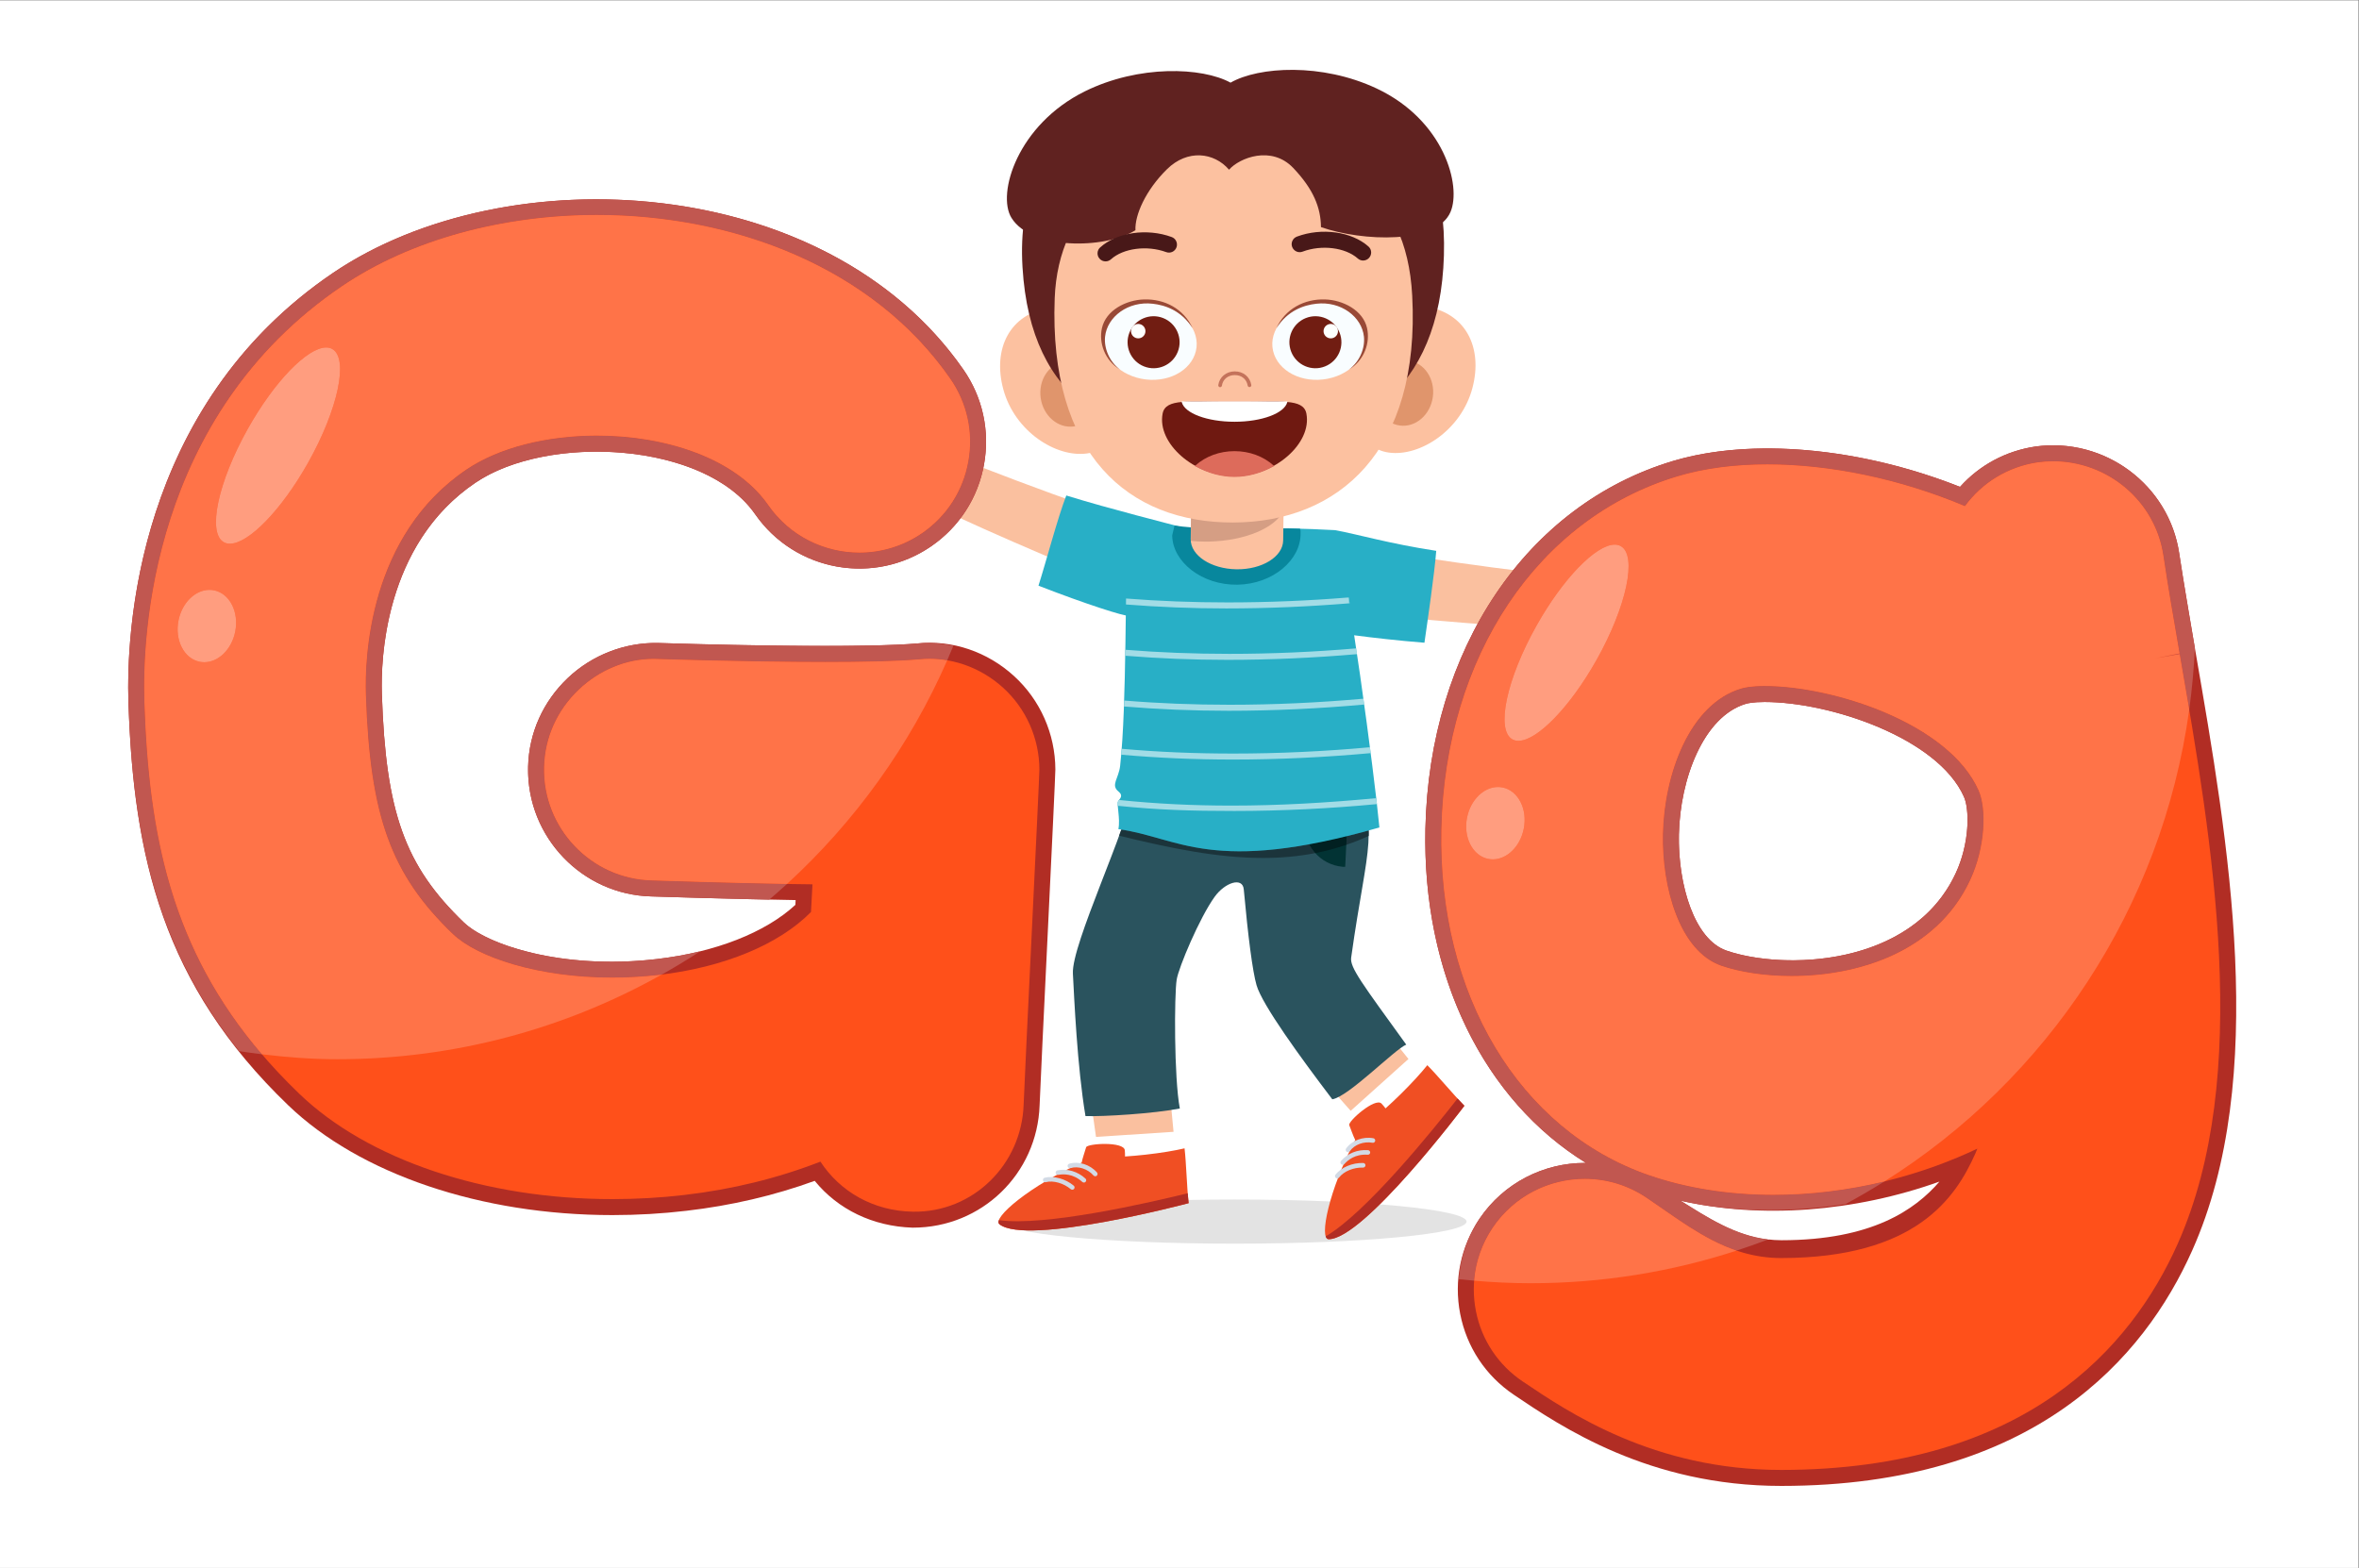<?xml version="1.0" encoding="UTF-8" standalone="no"?>
<!-- Created with Inkscape (http://www.inkscape.org/) -->

<svg
   version="1.1"
   id="svg5536"
   width="3270.667"
   height="2174.253"
   viewBox="0 0 3270.667 2174.253"
   xmlns="http://www.w3.org/2000/svg"
   xmlns:svg="http://www.w3.org/2000/svg">
  <rect x="0" y="0" width="3270.667" height="2174.253" fill="#808080" stroke="none"/>
  <defs
     id="defs5540" />
  <g
     id="g5544"
     transform="matrix(1.333,0,0,-1.333,0,2174.253)">
    <g
       id="g5546"
       transform="scale(0.1)">
      <path
         d="M 0,0 H 24530 V 16306.9 H 0 Z"
         style="fill:#ffffff;fill-opacity:1;fill-rule:nonzero;stroke:none"
         id="path5548" />
      <path
         d="m 12842.7,3373.4 c -1331.6,0 -2411.1,102.8 -2411.1,229.6 0,126.8 1079.5,229.6 2411.1,229.6 1331.6,0 2411.1,-102.8 2411.1,-229.6 0,-126.8 -1079.5,-229.6 -2411.1,-229.6"
         style="fill:#e3e3e3;fill-opacity:1;fill-rule:nonzero;stroke:none"
         id="path5550" />
      <path
         d="m 12241.8,4171.6 c 1.5,-20.8 -772.3,-112.9 -777.3,-88.1 -44.5,215.2 -97.1,654.8 -120.6,780 l 826.5,99 c 10.1,-218.6 60.4,-640.7 71.4,-790.9"
         style="fill:#fac09f;fill-opacity:1;fill-rule:nonzero;stroke:none"
         id="path5552" />
      <path
         d="m 12284.6,4055.6 c -0.5,-12.8 -897.8,-71.3 -901,-56.1 -27.4,132.4 -39.7,402.9 -52.8,479.9 l 958.4,62.9 c -5.7,-145.8 -0.8,-394.2 -4.6,-486.7"
         style="fill:#ffffff;fill-opacity:1;fill-rule:nonzero;stroke:none"
         id="path5554" />
      <path
         d="m 11250.4,4216.2 c 9,46.4 30.4,105.8 46.4,159.9 11.9,40.2 394.4,62.5 402.4,-31.3 2.1,-24 2.7,-45.3 2.2,-64.6 65.4,4.2 136.2,10.3 210.9,18.6 162.3,18.1 307.2,42.3 408.3,66.2 17.7,-147.9 24,-405.8 42.3,-570.4 0,0 -1680.4,-446.5 -1967.4,-219.4 -80.9,64 323.8,405.5 854.9,641"
         style="fill:#f04f23;fill-opacity:1;fill-rule:nonzero;stroke:none"
         id="path5556" />
      <path
         d="m 12353.7,3898 c 2.8,-36.7 5.7,-72.1 9.2,-103.4 0,0 -1680.4,-446.5 -1967.4,-219.4 -11.4,9.1 -13,23.7 -6.1,42.7 477.9,-66.9 1545.9,177.1 1964.3,280.1"
         style="fill:#b12d24;fill-opacity:1;fill-rule:nonzero;stroke:none"
         id="path5558" />
      <path
         d="m 10848.3,4030.4 c 3.1,-12.8 15.8,-20.9 29,-17.4 78.2,20.7 185.6,-10.4 260,-72.9 5.3,-4.4 11.8,-6.2 18.1,-5.5 5.9,0.6 11.5,3.5 15.6,8.4 8.6,10.1 7.3,25.2 -2.9,33.7 -85.5,71.8 -209.6,106 -302.4,82.7 -12.8,-3.2 -20.6,-16.2 -17.4,-29 z m 409.4,-15.2 c 5.3,-4.8 12.2,-6.8 18.8,-6 5.6,0.6 11,3.1 15,7.6 8.9,9.8 8.2,24.9 -1.6,33.8 -81.4,74.2 -187.3,105.6 -290.8,85.5 -12.9,-2.5 -21.4,-15 -19,-28 2.5,-12.9 15.3,-22.3 28,-18.9 52.1,10 153.6,13.5 249.6,-74 z m 116.2,67.3 c 5.3,-6.1 13.1,-8.8 20.6,-8 4.7,0.5 9.3,2.4 13.1,5.8 9.9,8.7 10.9,23.8 2.2,33.7 -72.7,82.8 -191.5,120 -288.9,91.1 -12.6,-3.8 -19.8,-17.1 -16,-29.8 3.8,-12.6 17,-19.6 29.8,-16 80,24.4 178.3,-7.6 239.2,-76.8"
         style="fill:#d2dae5;fill-opacity:1;fill-rule:nonzero;stroke:none"
         id="path5560" />
      <path
         d="m 14900.8,4982.9 c 12.6,-16.6 -583.3,-518.5 -601.2,-500.6 -155.4,155.4 -440.8,493.8 -529.2,585.6 l 636.2,536.7 c 128.6,-177.2 402.5,-502.3 494.2,-621.7"
         style="fill:#fac09f;fill-opacity:1;fill-rule:nonzero;stroke:none"
         id="path5562" />
      <path
         d="m 15008.3,4964.5 c 7.5,-10.4 -662,-610.7 -673.9,-600.7 -103.3,87.2 -280,292.3 -337.9,344.7 l 714.8,641.6 c 85.6,-118.2 242.9,-310.5 297,-385.6"
         style="fill:#ffffff;fill-opacity:1;fill-rule:nonzero;stroke:none"
         id="path5564" />
      <path
         d="m 14095.9,4451.9 c -21.6,42.1 -41.5,102 -62.3,154.5 -15.5,38.9 271.5,292.7 335.8,223.9 16.4,-17.5 30.1,-33.9 41.6,-49.5 48.8,43.8 100.7,92.3 154.3,145 116.4,114.4 215.5,223 280.2,304.3 105.3,-105.4 269.6,-304.4 385.7,-422.4 0,0 -1045.6,-1389.2 -1411.7,-1387.9 -103.1,0.3 4.2,518.9 276.4,1032.1"
         style="fill:#f04f23;fill-opacity:1;fill-rule:nonzero;stroke:none"
         id="path5566" />
      <path
         d="m 15160.1,4883.2 c 24.8,-27.1 49,-53.1 71.1,-75.5 0,0 -1045.6,-1389.2 -1411.7,-1387.9 -14.5,0 -24.8,10.5 -31.1,29.7 417.1,242.6 1106.3,1094.3 1371.7,1433.7"
         style="fill:#b12d24;fill-opacity:1;fill-rule:nonzero;stroke:none"
         id="path5568" />
      <path
         d="m 13894.4,4057.4 c 10.4,-8.1 25.4,-6.7 33.6,4.2 48.7,64.7 152.3,106.5 249.5,103.3 6.9,-0.2 13.1,2.5 17.6,6.9 4.2,4.2 6.9,9.9 7.2,16.2 0.4,13.3 -10,24.3 -23.1,24.7 -111.7,3.7 -230.5,-46.1 -289,-121.8 -8.1,-10.4 -6.2,-25.4 4.2,-33.5 z m 331.4,241 c 7.1,-0.5 13.7,2.2 18.5,6.8 4,4 6.6,9.3 7.1,15.3 0.9,13.2 -9,24.7 -22.1,25.6 -109.9,8.1 -212.6,-32.7 -281.6,-112.4 -8.6,-9.9 -7.6,-25 2.4,-33.7 9.9,-8.7 25.8,-8.2 33.7,2.4 34.8,40 112.4,105.5 242,96 z m 49.7,124.7 c 8,-1.6 15.8,1.1 21.2,6.4 3.4,3.3 5.8,7.7 6.7,12.6 2.5,13 -6.1,25.5 -19.1,27.9 -108.3,20.2 -224.7,-23.9 -283.4,-106.8 -7.6,-10.8 -5,-25.7 5.8,-33.3 10.8,-7.6 25.4,-4.9 33.3,5.8 47.9,68.6 145,104.2 235.5,87.4"
         style="fill:#d2dae5;fill-opacity:1;fill-rule:nonzero;stroke:none"
         id="path5570" />
      <path
         d="m 14626.5,5444.1 c -123.6,-52 -600.7,-542.7 -769.2,-568.8 -327.9,431.7 -728.8,981.4 -788.1,1187.7 -41.1,142.6 -88.2,506.95 -132.7,996.32 -12,131.32 -194.8,72.53 -302.8,-77.52 -157.4,-218.53 -374.3,-734.1 -394.9,-861.4 -25.3,-157 -28,-1020.3 32.6,-1340.9 -270.4,-53 -795.5,-85.4 -981.2,-78.9 -86.7,517.2 -117.3,1231.5 -130.9,1482.4 -16.5,302.3 570.9,1523.85 628.1,1921.27 451.9,116.22 1764.8,298.86 2266.5,310.73 303.1,-812.45 173.6,-825.57 -0.2,-2065.52 -14.5,-103.08 110.1,-264.88 572.8,-905.38"
         style="fill:#2a535e;fill-opacity:1;fill-rule:nonzero;stroke:none"
         id="path5572" />
      <path
         d="m 14026.8,8159.39 c -4,-224.22 -17.4,-527.47 -35.1,-865.11 -3.6,0.09 -7.1,-0.1 -10.6,-0.3 -4.7,-0.26 -9.3,-0.51 -14.1,-0.11 -239,20.01 -416.6,230.06 -396.5,469.12 19.6,234.72 222.7,409.08 456.3,396.4"
         style="fill:#023334;fill-opacity:1;fill-rule:nonzero;stroke:none"
         id="path5574" />
      <path
         d="m 11640.5,7617.5 c -0.5,0.13 -1.1,0.27 -1.6,0.4 8.3,22.1 16.2,43.27 23.7,63.55 0.3,-0.05 0.7,-0.11 1,-0.16 -7.5,-20.93 -15.2,-42.21 -23.1,-63.79 m 2595.2,3.55 c 0.2,16.92 0.2,33.72 -0.2,50.47 0.5,0.14 1.1,0.29 1.6,0.43 0,-17.19 -0.4,-34.15 -1.4,-50.9"
         style="fill:#a1a1a1;fill-opacity:1;fill-rule:nonzero;stroke:none"
         id="path5576" />
      <path
         d="m 13135.8,7385.75 c -470.3,0 -961.7,100.51 -1495.3,231.75 7.9,21.58 15.6,42.86 23.1,63.79 378.2,-57.55 659.6,-226.34 1233.4,-226.34 199.3,0 433.9,20.37 720.1,72.88 17.1,-33.16 38.4,-63.94 63.2,-91.56 -179.1,-35.07 -360.2,-50.52 -544.5,-50.52 m 867.4,136.58 c 1.5,30.35 2.9,60.32 4.3,89.82 73.1,17.96 149,37.69 228,59.37 0.4,-16.75 0.4,-33.55 0.2,-50.47 -0.1,-2.11 -0.3,-4.24 -0.4,-6.36 -77.2,-35.26 -154.6,-65.94 -232.1,-92.36"
         style="fill:#1b343b;fill-opacity:1;fill-rule:nonzero;stroke:none"
         id="path5578" />
      <path
         d="m 13680.3,7436.27 c -24.8,27.62 -46.1,58.4 -63.2,91.56 120.5,22.11 250.3,49.94 390.4,84.32 -1.4,-29.5 -2.8,-59.47 -4.3,-89.82 -107.1,-36.49 -214.6,-64.85 -322.9,-86.06"
         style="fill:#012021;fill-opacity:1;fill-rule:nonzero;stroke:none"
         id="path5580" />
      <path
         d="m 16272.9,9765.13 c 65.7,-2.69 74.4,545.77 8.7,552.57 -982.1,101.7 -2203.1,300.8 -2452.1,359.5 l -36.9,-717.77 c 567.3,-47.92 1611.1,-158.78 2480.3,-194.3"
         style="fill:#fac09f;fill-opacity:1;fill-rule:nonzero;stroke:none"
         id="path5582" />
      <path
         d="m 14938.4,10580.6 c -19.3,-242.7 -86.8,-705.89 -122.7,-955.82 -523.5,41.92 -1081.2,120.35 -1111.7,144.14 -317.3,247.78 115.8,921.28 181.5,1027.08 265.8,-49.5 549.6,-137.5 1052.9,-215.4"
         style="fill:#28afc6;fill-opacity:1;fill-rule:nonzero;stroke:none"
         id="path5584" />
      <path
         d="m 16837.7,9689.84 c -3.2,-35.84 36.2,-75.22 95.7,-138.71 51.4,-55 131.2,-135.12 138.8,-191.66 8.1,-60.41 -54.9,-67.35 -133.5,-27.31 -129.8,66.11 -417.5,226.01 -554.6,315.6 -243.4,137.71 -350.8,455.04 -214.5,679.34 204.4,336.4 304.3,454.4 437.5,656.5 32.9,49.8 106.3,-61.5 90.7,-141.6 -33.5,-171.7 -89.2,-204.5 -99.3,-293.9 -9.7,-87.2 59.1,-109.2 143.6,-105 402.8,138.3 619.8,261 712.3,171.5 64.4,-86 -200.4,-218.7 -505.7,-354.7 362.9,12.7 655,-7.1 643.9,-101.9 -13.2,-112.2 -325.9,-129.2 -609.2,-169.86 237.4,-143.01 524.1,-223.58 449.4,-347.94 -27,-44.76 -169.5,-8.9 -308.4,26.96 -143,36.95 -282.1,73.9 -286.7,22.68"
         style="fill:#fac09f;fill-opacity:1;fill-rule:nonzero;stroke:none"
         id="path5586" />
      <path
         d="m 9612.02,11096.8 c -59.27,28.6 191.66,516.3 252.8,491.3 914.08,-373.3 2084.68,-773.5 2331.98,-839.1 l -305.9,-650.4 c -522.9,225.3 -1495.7,619.7 -2278.88,998.2"
         style="fill:#fac09f;fill-opacity:1;fill-rule:nonzero;stroke:none"
         id="path5588" />
      <path
         d="m 11090.7,11156.4 c -88.6,-226.8 -212.6,-697.6 -289.4,-938.1 489.2,-190.9 895.7,-319.93 933.5,-311.84 393.7,84.28 612,852.14 639.3,897.54 -260.8,71.6 -796.6,202.7 -1283.4,352.4"
         style="fill:#28afc6;fill-opacity:1;fill-rule:nonzero;stroke:none"
         id="path5590" />
      <path
         d="m 9078.43,11296.6 c -14.06,-33.1 -67.42,-49.2 -149.77,-77.1 -71.33,-24.3 -179.44,-57.3 -212.8,-103.6 -35.62,-49.5 16.62,-85.2 104.81,-87 145.64,-2.9 474.76,2.5 637.91,16.8 279.55,6.7 523.94,235.8 509.5,497.9 -21.67,393.1 -54.12,544.2 -76.3,785.3 -5.46,59.4 -122.71,-4.1 -146.74,-82.2 -51.45,-167.1 -17.73,-222.4 -51.07,-305.9 -32.48,-81.5 -103.56,-68.5 -176.11,-24.9 -290,311.9 -423.43,522.4 -547.25,487 -97.37,-45.4 73.56,-287.3 278.74,-551.2 -314.08,182.3 -581,302.6 -615.88,213.8 -41.27,-105.2 226.41,-267.7 457.09,-437.1 -75.47,-3.8 -151.98,-1.9 -223.22,0.1 -189.99,5.2 -342.4,10.4 -337.08,-95 5.34,-106 587.81,-143.6 548.17,-236.9"
         style="fill:#fac09f;fill-opacity:1;fill-rule:nonzero;stroke:none"
         id="path5592" />
      <path
         d="m 14347.2,7702.88 c -1747.8,-501.59 -2088.3,-100.77 -2714.9,-17.11 22.5,111.23 -21.2,259.59 -2.4,291.06 13.3,22.18 60.7,53.9 2.9,100.77 -82.7,67.05 3.1,134.88 17.9,266.99 71.4,640.82 48.6,1937.21 79.2,2446.51 572.9,41 1591,36.7 2155.6,4.9 134.9,-480.4 409.8,-2532.71 461.7,-3093.12"
         style="fill:#28afc6;fill-opacity:1;fill-rule:nonzero;stroke:none"
         id="path5594" />
      <path
         d="m 12192,10740.1 c -0.2,6.3 19.1,76 24.2,103.7 214.8,-33.2 493.1,-31.2 785.6,-29.2 171.7,1.2 348.2,2.3 519.6,-3.6 9.2,-27.1 5.7,-32.7 6,-46.6 5,-276.6 -286.3,-529.1 -655.1,-535.8 -368.7,-6.7 -675.3,234.9 -680.3,511.5"
         style="fill:#08879d;fill-opacity:1;fill-rule:nonzero;stroke:none"
         id="path5596" />
      <path
         d="m 12395.4,11489.7 -10.7,-787.7 c -2.3,-169.3 211.1,-309.6 476.6,-313.2 265.6,-3.7 482.7,130.8 485,300.1 l 10.7,787.7 -961.6,13.1"
         style="fill:#fcc1a0;fill-opacity:1;fill-rule:nonzero;stroke:none"
         id="path5598" />
      <path
         d="m 12386.3,10825.1 c -0.1,0 -0.1,0 -0.2,0 v 346.2 c 1.6,0 3.3,0.1 5,0.1 l -4.8,-346.3"
         style="fill:#d8d0d0;fill-opacity:1;fill-rule:nonzero;stroke:none"
         id="path5600" />
      <path
         d="m 12386.1,10804 v 21.1 c 0.1,0 0.1,0 0.2,0 l -0.2,-21.1"
         style="fill:#127081;fill-opacity:1;fill-rule:nonzero;stroke:none"
         id="path5602" />
      <path
         d="m 13350.6,11000.3 2,151 c 1.4,-0.1 2.9,-0.2 4.3,-0.3 4.1,-12.8 12.6,-24.8 13.8,-38 3.7,-38.8 -3.5,-76.6 -20.1,-112.7"
         style="fill:#d8d0d0;fill-opacity:1;fill-rule:nonzero;stroke:none"
         id="path5604" />
      <path
         d="m 12541,10676.6 c -53,0 -104,3 -154.9,7.6 v 119.8 l 0.2,21.1 4.8,346.3 c 35,0.1 70.3,0.2 105.6,0.2 298.2,0 603.1,-5.9 855.9,-20.3 l -2,-151 c -81.8,-177.4 -392.1,-313.7 -774.6,-323.2 -11.7,-0.3 -23.4,-0.5 -35,-0.5"
         style="fill:#d59e84;fill-opacity:1;fill-rule:nonzero;stroke:none"
         id="path5606" />
      <path
         d="m 14318,7976.8 c -1.2,10.22 -2.4,20.59 -3.6,31.09 0.1,0.01 0.1,0.01 0.1,0.01 1.2,-10.69 2.4,-20.97 3.5,-31.1 m -2683.9,6.07 c 1.4,2.16 3,4.23 4.8,6.2 0,-0.01 0.1,-0.01 0.1,-0.01 -1.7,-2.14 -3.4,-4.2 -4.9,-6.19"
         style="fill:#ffffff;fill-opacity:1;fill-rule:nonzero;stroke:none"
         id="path5608" />
      <path
         d="m 12838.9,7874.69 c -448.8,0 -794.4,10.65 -1212.5,53.78 -2.2,23.88 -0.9,41.09 7.7,54.4 1.5,1.99 3.2,4.05 4.9,6.19 388.4,-40.38 776,-58.55 1168.4,-58.55 491,0 989.7,28.44 1507.1,77.39 1.1,-10.51 2.3,-20.88 3.5,-31.1 1.2,-10.35 2.3,-20.54 3.5,-30.81 -488.4,-46.16 -989.7,-71.3 -1482.6,-71.3"
         style="fill:#a2dce6;fill-opacity:1;fill-rule:nonzero;stroke:none"
         id="path5610" />
      <path
         d="m 11663,8472.17 c 1.3,16.21 2.6,32.91 3.9,49.36 0,-0.01 0,-0.01 0.1,-0.01 -1.3,-16.71 -2.6,-33.19 -4,-49.35 m 2593.7,4.11 c -2.6,20.22 -5.3,40.61 -7.9,61.19 0.2,0.02 0.4,0.04 0.6,0.06 2.7,-20.75 5.2,-40.82 7.8,-61.2 -0.2,-0.02 -0.3,-0.04 -0.5,-0.05"
         style="fill:#ffffff;fill-opacity:1;fill-rule:nonzero;stroke:none"
         id="path5612" />
      <path
         d="m 12825.1,8409.56 c -397.4,0 -788.3,16.85 -1163.1,50.46 0.3,4.01 0.7,8.07 1,12.15 1.4,16.16 2.7,32.64 4,49.35 373.7,-33.67 764,-49.69 1160,-49.69 472.2,0 952.4,22.79 1421.8,65.64 2.6,-20.58 5.3,-40.97 7.9,-61.19 -472.3,-43.11 -955.8,-66.72 -1431.6,-66.72"
         style="fill:#a2dce6;fill-opacity:1;fill-rule:nonzero;stroke:none"
         id="path5614" />
      <path
         d="m 14189.3,8981.75 c -2.8,20.3 -5.6,40.52 -8.5,60.9 0.6,0.05 1.1,0.1 1.7,0.15 2.8,-20.49 5.5,-40.56 8.2,-60.92 -0.5,-0.04 -0.9,-0.08 -1.4,-0.13"
         style="fill:#ffffff;fill-opacity:1;fill-rule:nonzero;stroke:none"
         id="path5616" />
      <path
         d="m 12779.1,8916.91 c -371.3,0 -736.2,15.43 -1088.4,44.65 0.8,20.59 1.5,41.1 2.2,61.9 354.7,-29.65 723.3,-43.88 1096.9,-43.88 461.9,0.01 931.5,21.78 1391,63.07 2.9,-20.38 5.7,-40.6 8.5,-60.9 -465.6,-41.87 -941.6,-64.84 -1410.2,-64.84"
         style="fill:#a2dce6;fill-opacity:1;fill-rule:nonzero;stroke:none"
         id="path5618" />
      <path
         d="m 14114.5,9505.87 c -2.9,20.09 -5.9,40.17 -8.9,60.14 1,0.09 2.1,0.18 3.1,0.27 2.9,-19.93 5.8,-40.17 8.7,-60.17 -1,-0.08 -1.9,-0.16 -2.9,-0.24"
         style="fill:#ffffff;fill-opacity:1;fill-rule:nonzero;stroke:none"
         id="path5620" />
      <path
         d="m 12767.7,9446.68 c -362.7,0 -719.2,14.88 -1063.9,42.74 0.4,20.7 0.8,41.39 1,62.02 350.3,-28.55 713.9,-42.35 1082.3,-42.35 437.8,0 882.2,19.5 1318.5,56.92 3,-19.97 6,-40.05 8.9,-60.14 -445.3,-38.28 -899.5,-59.19 -1346.8,-59.19"
         style="fill:#a2dce6;fill-opacity:1;fill-rule:nonzero;stroke:none"
         id="path5622" />
      <path
         d="m 14032.8,10034.7 c -3.3,20.5 -6.6,40.7 -9.9,60.7 1.7,0.2 3.4,0.3 5.2,0.5 3.2,-20.3 6.4,-40.1 9.7,-60.8 -1.7,-0.2 -3.3,-0.3 -5,-0.4"
         style="fill:#a2dce6;fill-opacity:1;fill-rule:nonzero;stroke:none"
         id="path5624" />
      <path
         d="m 12754.1,9981.54 c -355.3,0 -704.7,14.39 -1043,41.16 0.3,21.1 0.7,41.4 1,62.1 343.4,-27.4 699.4,-40.7 1060,-40.7 415.1,0.1 836.2,17.6 1250.8,51.3 3.3,-20 6.6,-40.2 9.9,-60.7 -423.4,-34.6 -854.2,-53.16 -1278.7,-53.16"
         style="fill:#a2dce6;fill-opacity:1;fill-rule:nonzero;stroke:none"
         id="path5626" />
      <path
         d="m 10435.2,12262.1 c 118.8,-440.5 550.5,-714 873,-668 322.4,46.1 381.2,409 320.5,833.9 -60.7,425 -371.4,733.2 -693.7,686.1 -440.5,-64.5 -611.4,-437.9 -499.8,-852"
         style="fill:#fcc1a0;fill-opacity:1;fill-rule:nonzero;stroke:none"
         id="path5628" />
      <path
         d="m 10824.3,12170 c 26.7,-186.4 181.4,-318.4 345.7,-295 164.4,23.5 275.9,193.6 249.4,380 -26.6,186.3 -181.4,318.2 -345.7,294.8 -164.3,-23.4 -276,-193.5 -249.4,-379.8"
         style="fill:#e0956c;fill-opacity:1;fill-rule:nonzero;stroke:none"
         id="path5630" />
      <path
         d="m 15315.3,12276.5 c -115.8,-441.4 -545.8,-717.7 -868.5,-673.8 -322.7,43.9 -383.9,406.4 -326.1,831.8 57.9,425.3 366.6,735.6 689.2,690.6 440.8,-61.5 614.3,-433.8 505.4,-848.6"
         style="fill:#fcc1a0;fill-opacity:1;fill-rule:nonzero;stroke:none"
         id="path5632" />
      <path
         d="m 14903.1,12181.6 c -25.4,-186.5 -179.3,-319.5 -343.7,-297.2 -164.5,22.5 -277.3,191.8 -251.9,378.3 25.4,186.5 179.3,319.5 343.7,297.1 164.5,-22.3 277.2,-191.6 251.9,-378.2"
         style="fill:#e0956c;fill-opacity:1;fill-rule:nonzero;stroke:none"
         id="path5634" />
      <path
         d="m 15018.3,13653.3 c -42.2,-1417.8 -890.5,-1985.2 -2147.7,-1989.3 -1257.1,-4.1 -2149.7,449.8 -2235.3,1865.6 -91,1505.8 1022.7,1789.8 2279.9,1793.9 1257.1,4.2 2145.6,-242 2103.1,-1670.2"
         style="fill:#602220;fill-opacity:1;fill-rule:nonzero;stroke:none"
         id="path5636" />
      <path
         d="m 14688.5,13236 c 86.2,-1621.5 -770.7,-2357.1 -1860.8,-2360.7 -1090,-3.6 -1919.6,705.9 -1857.7,2332.2 36.9,971.8 746.5,1554.9 1836.6,1558.5 1090.1,3.6 1822.3,-409.1 1881.9,-1530"
         style="fill:#fcc1a0;fill-opacity:1;fill-rule:nonzero;stroke:none"
         id="path5638" />
      <path
         d="m 12996.1,12284.2 c -9.2,0 -17.3,6.6 -18.9,15.9 -11.3,66.5 -64,109.3 -134.3,109.1 -70.7,-0.3 -124.4,-44.3 -133.5,-109.5 -1.5,-10.5 -11.2,-17.8 -21.6,-16.3 -10.5,1.4 -17.8,11.1 -16.3,21.6 11.7,83.6 82.1,142.1 171.3,142.4 88.6,0.3 157.8,-56.3 172.1,-140.8 1.8,-10.5 -5.3,-20.4 -15.7,-22.1 l -3.1,-0.3"
         style="fill:#c4735b;fill-opacity:1;fill-rule:nonzero;stroke:none"
         id="path5640" />
      <path
         d="m 14317.5,15391 c -568.4,267.1 -1225.3,228.1 -1518.5,60.2 -296.5,161.9 -954.1,187.4 -1516.8,-91.2 -696.7,-344.9 -918,-1063.4 -761.6,-1315.6 206.1,-332.5 967.8,-328.3 1289.3,-128.3 -7.6,157.2 105.7,415.9 328.3,634.9 212.3,208.9 489,176.6 645.2,-5.3 108.7,124.1 441.9,255 667.1,18.7 211.8,-222.4 287,-414.1 289.1,-616.1 429.7,-149.7 1202.7,-179.9 1347.1,157.2 116.3,271.7 -65.6,954.8 -769.2,1285.5"
         style="fill:#602220;fill-opacity:1;fill-rule:nonzero;stroke:none"
         id="path5642" />
      <path
         d="m 14203.4,12811.3 c 23.3,-216.4 -174.7,-416.9 -442.1,-447.8 -267.5,-31 -503.1,119.3 -526.4,335.6 -23.2,216.3 187.5,429 455,460 267.4,30.9 490.3,-131.5 513.5,-347.8"
         style="fill:#f9fdff;fill-opacity:1;fill-rule:nonzero;stroke:none"
         id="path5644" />
      <path
         d="m 14030.6,12465.9 c 112.9,84.2 168.4,224.4 155.7,343.4 -22.2,206.1 -238.9,371.9 -496.4,341.9 -125.6,-14.5 -293.1,-66.2 -414.3,-254.4 92.9,202.4 291.5,305.6 505,299.3 186.2,-5.5 396.6,-111.4 438.3,-298.8 33.7,-151.7 -27.7,-333.8 -188.3,-431.4"
         style="fill:#994936;fill-opacity:1;fill-rule:nonzero;stroke:none"
         id="path5646" />
      <path
         d="m 13933,12850.8 c 55.3,-138.8 -12.5,-296.2 -151.3,-351.4 -138.8,-55.3 -296.1,12.5 -351.4,151.3 -55.2,138.8 12.5,296.1 151.4,351.4 138.8,55.2 296.1,-12.5 351.3,-151.3"
         style="fill:#711d12;fill-opacity:1;fill-rule:nonzero;stroke:none"
         id="path5648" />
      <path
         d="m 13911.1,12893.8 c 15.4,-38.5 -3.4,-82.2 -41.9,-97.5 -38.6,-15.3 -82.2,3.5 -97.5,42 -15.4,38.5 3.4,82.1 42,97.5 38.5,15.3 82.1,-3.5 97.4,-42"
         style="fill:#fefffe;fill-opacity:1;fill-rule:nonzero;stroke:none"
         id="path5650" />
      <path
         d="m 11476.8,12811.3 c -23.2,-216.4 174.7,-416.9 442.2,-447.8 267.4,-31 503.1,119.3 526.3,335.6 23.3,216.3 -187.4,429 -454.9,460 -267.4,30.9 -490.3,-131.5 -513.6,-347.8"
         style="fill:#f9fdff;fill-opacity:1;fill-rule:nonzero;stroke:none"
         id="path5652" />
      <path
         d="m 11649.7,12465.9 c -112.9,84.2 -168.5,224.4 -155.7,343.4 22.2,206.1 238.9,371.9 496.4,341.9 125.5,-14.5 293.1,-66.2 414.3,-254.4 -93,202.4 -291.5,305.6 -505.1,299.3 -186.1,-5.5 -396.6,-111.4 -438.3,-298.8 -33.7,-151.7 27.7,-333.8 188.4,-431.4"
         style="fill:#994936;fill-opacity:1;fill-rule:nonzero;stroke:none"
         id="path5654" />
      <path
         d="m 11747.2,12850.8 c -55.2,-138.8 12.5,-296.2 151.3,-351.4 138.8,-55.3 296.2,12.5 351.4,151.3 55.3,138.8 -12.5,296.1 -151.3,351.4 -138.8,55.2 -296.1,-12.5 -351.4,-151.3"
         style="fill:#711d12;fill-opacity:1;fill-rule:nonzero;stroke:none"
         id="path5656" />
      <path
         d="m 11769.1,12893.8 c -15.3,-38.5 3.5,-82.2 42,-97.5 38.5,-15.3 82.2,3.5 97.5,42 15.3,38.5 -3.5,82.1 -42,97.5 -38.5,15.3 -82.2,-3.5 -97.5,-42"
         style="fill:#fefffe;fill-opacity:1;fill-rule:nonzero;stroke:none"
         id="path5658" />
      <path
         d="m 14233.5,13746.6 c -175.1,156.1 -488.3,198.9 -744.5,102.8 -21.1,-7.9 -37.6,-23.5 -46.8,-43.8 -9.3,-20.3 -10.1,-43.1 -2.2,-63.8 8,-20.9 24.3,-38.1 44.7,-47.2 20.4,-8.9 42.9,-9.2 62.9,-1.6 198.1,74.6 445.1,44.2 575,-71.1 15.4,-13.7 35.2,-21.3 55.5,-21.2 23.9,0.1 46.6,10.4 62.1,28 15,16.7 22.5,38.3 21.2,60.6 -1.3,22.3 -11.3,42.6 -27.9,57.3"
         style="fill:#481818;fill-opacity:1;fill-rule:nonzero;stroke:none"
         id="path5660" />
      <path
         d="m 12234,13801.6 c -9.2,20.4 -25.9,35.7 -47,43.5 -256.2,94.3 -569.4,49.3 -743.7,-107.6 -16.7,-14.9 -26.4,-35.4 -27.7,-57.7 -1.1,-22.3 6.5,-43.8 21.3,-60.1 15.6,-17.7 38.4,-27.8 62.4,-27.8 20.4,0 40.2,7.6 55.8,21.5 129,116 375.8,147.9 574.4,75 21.2,-7.9 44.2,-6.7 64.2,2.5 20.1,9.5 35.4,26.1 42.9,46.8 7.7,20.9 6.8,43.6 -2.6,63.9"
         style="fill:#481818;fill-opacity:1;fill-rule:nonzero;stroke:none"
         id="path5662" />
      <path
         d="m 13587.9,12008.7 c -31,161.6 -279.4,119.7 -685.2,122.5 -21.2,0.1 -103.8,0.1 -125,0 -405.8,-2.8 -654.2,39.1 -685.2,-122.5 -59.7,-311.4 332,-651.5 744.1,-652.7 h 7.2 c 412.1,1.2 803.8,341.3 744.1,652.7"
         style="fill:#6f1911;fill-opacity:1;fill-rule:nonzero;stroke:none"
         id="path5664" />
      <path
         d="m 12843.7,11349.5 h -7.1 c -133.7,0.5 -272.3,38.4 -401.2,109.3 l -7.9,4.2 6.6,5.9 c 107.1,96 251.3,148.9 406.2,148.9 154.5,0 298.8,-52.9 406.1,-148.9 l 6.6,-5.9 -7.8,-4.2 c -129.3,-70.9 -268.1,-108.8 -401.5,-109.3"
         style="fill:#dd6b5b;fill-opacity:1;fill-rule:nonzero;stroke:none"
         id="path5666" />
      <path
         d="m 12840.3,11923.5 c -283.6,0 -519.6,87.9 -549.2,204.6 l -1.7,7.1 h 1101.7 l -1.7,-7.1 c -29.8,-116.7 -265.8,-204.6 -549.1,-204.6"
         style="fill:#ffffff;fill-opacity:1;fill-rule:nonzero;stroke:none"
         id="path5668" />
      <path
         d="m 10547.3,9277.96 c -278.1,254.07 -645.56,378.73 -1005.45,339.35 -492.14,-42.86 -1706.67,-26.4 -2695.04,4.75 -337.84,7.81 -682.6,-119.03 -941.65,-364.86 -257.31,-244.56 -403.83,-571.8 -412.27,-921.53 -17.75,-726.29 558.14,-1332.25 1281.83,-1350 44.16,-1.3 869.36,-28.56 1500.64,-38.09 l -2.6,-49.76 c -312.06,-288.27 -832.33,-492.59 -1439.39,-563.56 -994.64,-116.86 -1773.1,153.66 -2008.58,380.46 -613.52,589.52 -812.83,1144.85 -853.1,2376.69 -11.68,353.19 24.04,1555.59 972.14,2197.09 753.79,511.6 2386.43,428.5 2910.81,-327.2 414.89,-596.5 1238.15,-744.5 1835.23,-329.9 289.34,200.9 483.03,502.6 545.13,849.3 62.3,346.7 -14.1,696.8 -214.9,985.9 -1425.72,2051.3 -4751.85,2227.8 -6555.05,1006 C 1400.23,12074.1 1313.21,9699.56 1335.73,9004.84 1388.75,7396.86 1691.51,6068.5 2997.8,4812.9 3741.86,4097.8 5002.71,3670.6 6370.25,3670.6 c 259.69,0 518.1,15.1 767.4,44.6 465.53,53.6 914.16,158.4 1336.17,311.6 242.19,-297.8 605.52,-473.5 1016.5,-486.9 h 5.41 c 714.37,0 1292.87,559.6 1317.37,1273.8 8.6,262.3 164,3385.63 163.8,3493.4 -1.1,368.79 -157.6,722.85 -429.6,970.86"
         style="fill:#b12d24;fill-opacity:1;fill-rule:nonzero;stroke:none"
         id="path5670" />
      <path
         d="m 10435.2,9155.04 c -239.8,219.02 -562.25,330.24 -878.64,296.93 -712.23,-63.21 -2695.26,3.45 -2716.68,3.89 -303.43,12.56 -598.18,-108.22 -820.24,-318.99 -225.07,-213.83 -353.18,-499.49 -360.55,-805.09 -15.58,-634.96 488.69,-1164.31 1121.7,-1179.91 48.05,-1.72 1030.14,-34.17 1669.87,-40.25 l -15.37,-287.82 c -333.28,-338.47 -903.96,-575.3 -1583.07,-654.9 -983.19,-112.5 -1839.55,134.6 -2142.54,425.91 -642.76,617.66 -862.63,1222.78 -904.19,2490.98 -12.34,374.84 26.82,1651.31 1045.09,2340.31 819.55,556.2 2555.22,472.2 3140.62,-370 362.73,-521.6 1082.33,-650.2 1603.89,-288.3 252.78,175.7 422.01,439.3 476.31,742.3 54.6,303 -12.1,609 -187.85,861.8 -1373.79,1976.3 -4583.91,2142.5 -6325.21,963 C 1563.62,11984 1480.08,9683.52 1501.93,9010.46 1553.44,7442.74 1847.12,6149.4 3112.94,4932.7 3827.12,4246.3 5044.9,3836.8 6370.25,3836.8 c 250.82,0 502.73,14.3 748.35,43.3 496.48,57.6 971.3,174 1414.73,346.7 202.8,-310.4 548.47,-514 962.4,-520.7 624.27,-10.1 1129.97,489.1 1151.17,1113.2 9.3,277.1 164,3383.07 163.8,3487.4 -0.9,322.02 -137.7,631.49 -375.5,848.34"
         style="fill:#ff501a;fill-opacity:1;fill-rule:nonzero;stroke:none"
         id="path5672" />
      <path
         d="m 8001.63,6952.55 c -573.24,11.76 -1188.91,32.01 -1226.91,33.12 v 0 c -713.09,17.49 -1282.68,606.09 -1282.23,1318.16 0.01,10.59 0.14,21.2 0.4,31.84 8.44,349.73 154.96,676.97 412.27,921.53 251.52,238.68 583.85,365.2 912.18,365.2 9.83,0 19.65,-0.11 29.47,-0.34 562.17,-17.72 1197.46,-30.68 1731.42,-30.68 404.81,0 751.4,7.45 963.62,25.93 34.98,3.82 69.93,5.57 104.83,5.57 90.47,0 180.56,-11.76 269.62,-29.65 -20.78,-50.7 -42.18,-101.17 -64.12,-151.25 -60.88,10.44 -122.62,15.81 -184.49,15.81 -37.05,0 -74.11,-1.92 -111.13,-5.82 -228.83,-20.31 -588.9,-27.21 -972.88,-27.21 -811.16,0 -1729.26,30.8 -1743.8,31.1 -14.39,0.59 -28.79,0.89 -43.13,0.89 -288.12,0 -565.58,-119.1 -777.11,-319.88 -225.07,-213.83 -353.18,-499.49 -360.55,-805.09 -15.58,-634.96 488.69,-1164.31 1121.7,-1179.91 41.77,-1.49 789.63,-26.22 1404.65,-36.64 -60.3,-55.29 -121.57,-109.51 -183.81,-162.68"
         style="fill:#c15750;fill-opacity:1;fill-rule:nonzero;stroke:none"
         id="path5674" />
      <path
         d="m 8185.44,7115.23 c -615.02,10.42 -1362.88,35.15 -1404.65,36.64 -633.01,15.6 -1137.28,544.95 -1121.7,1179.91 7.37,305.6 135.48,591.26 360.55,805.09 211.53,200.78 488.99,319.88 777.11,319.88 14.34,0 28.74,-0.3 43.13,-0.89 14.54,-0.3 932.64,-31.1 1743.8,-31.1 383.98,0 744.05,6.9 972.88,27.21 37.02,3.9 74.08,5.82 111.13,5.82 61.87,0 123.61,-5.37 184.49,-15.81 C 9462.56,8552.64 8891.31,7762.35 8185.44,7115.23"
         style="fill:#ff7348;fill-opacity:1;fill-rule:nonzero;stroke:none"
         id="path5676" />
      <path
         d="m 6833.37,6334.26 c 157.6,18.42 308.43,46.64 452.22,82.18 -0.87,-0.56 -1.69,-1.1 -2.55,-1.66 -142.74,-35.12 -293.35,-62.25 -449.67,-80.52 M 1336.29,8988.08 c -0.01,0.42 -0.03,0.86 -0.04,1.27 0.01,-0.39 0.03,-0.87 0.04,-1.27 m -0.13,3.76 c -0.02,0.84 -0.05,1.75 -0.08,2.58 0.03,-0.88 0.05,-1.7 0.08,-2.58 m -0.13,4.09 c -0.05,1.25 -0.08,2.38 -0.12,3.63 0.03,-1.18 0.08,-2.46 0.12,-3.63 m -0.15,4.35 c -0.05,1.5 -0.1,3.05 -0.15,4.56 -1.48,45.79 -2.49,98.89 -2.49,158.52 0,-59.63 1.01,-112.73 2.49,-158.52 0.05,-1.47 0.1,-3.09 0.15,-4.56"
         style="fill:#ffffff;fill-opacity:1;fill-rule:nonzero;stroke:none"
         id="path5678" />
      <path
         d="m 2724.03,5343.7 c -78.98,9.7 -157.64,20.5 -236.02,32.1 -870.88,1087.8 -1105.2,2249.22 -1151.72,3612.28 -0.01,0.4 -0.03,0.88 -0.04,1.27 -0.03,0.84 -0.06,1.65 -0.09,2.49 -0.03,0.88 -0.05,1.7 -0.08,2.58 -0.02,0.51 -0.04,1.01 -0.05,1.51 -0.04,1.17 -0.09,2.45 -0.12,3.63 -0.01,0.25 -0.02,0.46 -0.03,0.72 -0.05,1.47 -0.1,3.09 -0.15,4.56 -1.48,45.79 -2.49,98.89 -2.49,158.52 0.04,845.04 203.1,3002.94 2131.81,4309.24 736.62,499.1 1727.05,764.8 2738.59,764.8 1464.64,0 2973.17,-557.5 3816.46,-1770.8 155.3,-223.6 236.2,-483.7 236.1,-750.5 -0.1,-78.2 -7.1,-156.9 -21.2,-235.4 -2.2,-12.5 -4.6,-24.9 -7.2,-37.2 -40.2,-193 -121.5,-371.1 -237.58,-524.4 -83.09,-109.8 -183.99,-206.9 -300.35,-287.7 -228.94,-158.9 -491.06,-235.2 -750.73,-235.2 -417.57,0 -828.69,197.3 -1084.5,565.1 -304.85,439.3 -984.24,651.3 -1647.79,651.3 -477.83,0 -947.46,-109.9 -1263.02,-324.1 -878.66,-594.5 -973.69,-1670.78 -973.6,-2106.37 0,-34.43 0.6,-64.85 1.46,-90.72 40.27,-1231.84 239.58,-1787.17 853.1,-2376.69 196.34,-189.11 770.17,-408.62 1532.06,-408.62 151.86,0 311.21,8.73 476.52,28.16 v 0 c 156.32,18.27 306.93,45.4 449.67,80.52 -130.4,-84.99 -263.94,-165.88 -400.17,-242.18 -10.19,-1.3 -20.42,-2.5 -30.65,-3.7 -166.05,-19 -328.63,-27.7 -485.38,-27.8 -771.43,0 -1405.34,211.63 -1657.16,453.71 -642.76,617.66 -862.63,1222.78 -904.19,2490.98 -12.34,374.84 26.82,1651.31 1045.09,2340.31 342.75,232.6 845.92,353.3 1357.98,353.3 712.34,0 1442.06,-233.3 1782.64,-723.3 223.61,-321.6 582.84,-493.7 947.68,-493.7 227,0 456.17,66.6 656.21,205.4 252.78,175.7 422.01,439.3 476.31,742.3 54.6,303 -12.1,609 -187.85,861.8 C 9072.14,13539.1 7619.89,14075 6208.27,14075 5229.9,14075 4271.16,13817.8 3558.34,13334.9 1563.62,11984 1480.08,9683.52 1501.93,9010.46 1547.68,7617.94 1784.58,6441.85 2724.03,5343.7"
         style="fill:#c15750;fill-opacity:1;fill-rule:nonzero;stroke:none"
         id="path5680" />
      <path
         d="m 3510.14,5292.1 c -266.6,0 -528.09,20 -786.11,51.6 -939.45,1098.15 -1176.35,2274.24 -1222.1,3666.76 -21.85,673.06 61.69,2973.54 2056.41,4324.44 712.82,482.9 1671.56,740.1 2649.93,740.1 1411.62,0 2863.87,-535.9 3675.28,-1703.1 175.75,-252.8 242.45,-558.8 187.85,-861.8 -54.3,-303 -223.53,-566.6 -476.31,-742.3 -200.04,-138.8 -429.21,-205.4 -656.21,-205.4 -364.84,0 -724.07,172.1 -947.68,493.7 -340.58,490 -1070.3,723.3 -1782.64,723.3 -512.06,0 -1015.23,-120.7 -1357.98,-353.3 -1018.27,-689 -1057.43,-1965.47 -1045.09,-2340.31 41.56,-1268.2 261.43,-1873.32 904.19,-2490.98 251.82,-242.08 885.73,-453.71 1657.16,-453.71 156.75,0.1 319.33,8.8 485.38,27.8 10.23,1.2 20.46,2.4 30.65,3.7 -998.12,-559.3 -2147.23,-880.5 -3372.73,-880.5 m -1331.48,4882.7 c -146.17,0 -284.46,-131.9 -321.76,-317.07 -41.33,-205.24 57.06,-398.2 219.82,-430.97 15.96,-3.22 31.93,-4.78 47.82,-4.78 146.19,0 284.44,131.89 321.74,317.01 41.37,205.24 -57.06,398.21 -219.82,431.01 -15.95,3.2 -31.91,4.8 -47.8,4.8 m 1213.91,2521.3 c -193.61,0 -536.54,-349.1 -814.51,-844.7 -311.34,-555.1 -423.31,-1083.9 -250.06,-1181 18.57,-10.5 39.66,-15.5 62.92,-15.5 193.61,0 536.54,349.1 814.51,844.7 311.32,555.1 423.28,1083.8 250.05,1181 -18.58,10.4 -39.66,15.5 -62.91,15.5"
         style="fill:#ff7348;fill-opacity:1;fill-rule:nonzero;stroke:none"
         id="path5682" />
      <path
         d="m 2390.92,10654.9 c -23.26,0 -44.35,5 -62.92,15.5 -173.25,97.1 -61.28,625.9 250.06,1181 277.97,495.6 620.9,844.7 814.51,844.7 23.25,0 44.33,-5.1 62.91,-15.5 173.23,-97.2 61.27,-625.9 -250.05,-1181 -277.97,-495.6 -620.9,-844.7 -814.51,-844.7"
         style="fill:#ff9d7f;fill-opacity:1;fill-rule:nonzero;stroke:none"
         id="path5684" />
      <path
         d="m 2124.54,9421.98 c -15.89,0 -31.86,1.56 -47.82,4.78 -162.76,32.77 -261.15,225.73 -219.82,430.97 37.3,185.17 175.59,317.07 321.76,317.07 15.89,0 31.85,-1.6 47.8,-4.8 162.76,-32.8 261.19,-225.77 219.82,-431.01 -37.3,-185.12 -175.55,-317.01 -321.74,-317.01"
         style="fill:#ff9d7f;fill-opacity:1;fill-rule:nonzero;stroke:none"
         id="path5686" />
      <path
         d="m 20172.5,4019 c -254.2,-294.3 -703.6,-609 -1641.8,-609.9 -413.5,0 -733.3,215.6 -1053,411.7 837.3,-190.9 1809.7,-118.6 2694.8,198.2 m -2709.9,3613.34 c 12.1,574.37 254.7,1224.9 696.2,1356.93 14.7,4.33 72.5,19.04 194.5,19.04 683.3,0 1802.8,-375.26 2074.2,-986.86 58.2,-131.14 60.6,-480.88 -86.6,-796.42 -456.8,-978.63 -1799.5,-1005.93 -2383.8,-802.91 -339.6,117.74 -505.8,697.73 -494.5,1210.22 m 5372.5,1901.87 c 0,0 -129.4,753.99 -168.8,1019.79 -106,713.3 -776.5,1212.8 -1498.3,1111.5 -305.5,-45.9 -578.6,-193.1 -781.6,-419.4 -1034.7,409.9 -2168.5,513.3 -2984.4,269.6 -1524.9,-456.6 -2536.2,-1958.56 -2576.3,-3827.11 -32.7,-1524.39 607.1,-2820.39 1670.8,-3475.69 -4.1,0.5 -8.3,0.5 -12.4,0.5 -423.9,0 -840.9,-203.9 -1095.7,-580.5 -196.7,-292.1 -268.1,-643.6 -201,-989.4 67.3,-345.8 265.3,-644.5 557,-841 491.3,-332 1405.9,-949.699 2783.4,-949.199 2629.9,0.797 3775.6,1332.699 4273.4,2448.999 802.2,1797.9 376.3,4256.44 33.9,6231.91"
         style="fill:#b12d24;fill-opacity:1;fill-rule:nonzero;stroke:none"
         id="path5688" />
      <path
         d="M 20491.5,7154.91 C 19990.7,6081.1 18534.1,6046 17902.5,6265 c -433.7,150.64 -618.3,815.88 -606.1,1370.79 12.9,615.06 273.3,1350.88 813.9,1512.31 32.7,9.96 107.3,26.42 243,26.42 712.9,0 1915.8,-386.53 2226.1,-1085.56 83.3,-187.83 73.4,-588.65 -87.9,-934.05 m 2179.8,2351.59 -262,-45.45 260.7,52.38 c -62.6,361.41 -121.8,703.77 -168.2,1016.27 -93,626.3 -679.3,1059.2 -1309.3,971.3 -307.5,-45.9 -575.9,-210.8 -755.1,-455.3 -1024,431.5 -2174.3,554.4 -2987.8,310.7 C 15995,10921 15030.5,9479.67 14991.9,7685.13 14955.2,5966.4 15801.1,4554.5 17147.7,4087 c 1013.2,-350.6 2316.7,-249.3 3419.4,275.3 -7.4,-18.7 -15,-36.4 -22.5,-53.7 -204.1,-458 -616.5,-1083.6 -2019.3,-1084.9 -570.7,0 -972.1,339.1 -1399.3,626.9 -526.9,355.4 -1243.9,215.6 -1599.7,-310.7 -172.1,-255.4 -234.4,-562.3 -175.8,-864.8 58.9,-302.1 231.8,-563.1 487,-735 477,-322 1364.7,-920.6 2690.3,-920.6 2540.9,1.7 3643.8,1279 4121.6,2350.3 781.7,1752.1 360.4,4183.33 21.9,6136.7"
         style="fill:#ff501a;fill-opacity:1;fill-rule:nonzero;stroke:none"
         id="path5690" />
      <path
         d="m 18390.9,3417.4 c -347.6,41.3 -630.5,230 -913.2,403.4 v 0 0 c 319.7,-196.1 632.6,-330.7 1046.2,-330.7 19.1,0 35,1.6 53.7,1.8 -61.7,-25.7 -124,-50.6 -186.7,-74.5 m 4275.6,7135.4 c -0.1,0.4 -0.1,0.8 -0.2,1.2 0.1,-0.4 0.1,-0.8 0.2,-1.2"
         style="fill:#ffffff;fill-opacity:1;fill-rule:nonzero;stroke:none"
         id="path5692" />
      <path
         d="m 15332.6,2988.3 c -53.3,4.6 -106.5,9.8 -159.5,15.5 18.2,222.6 87.2,438.9 215.3,629.1 254.8,376.6 671.8,580.5 1095.7,580.5 4.1,0 8.3,0 12.4,-0.5 v 0 0 c -1037.7,639.3 -1672,1888.4 -1672,3364.45 0,36.94 0.4,74.02 1.2,111.24 40.1,1868.55 1051.4,3370.51 2576.3,3827.11 292.5,87.4 625.9,130.1 980.9,130.1 635.2,0 1339.8,-136.8 2003.5,-399.7 203,226.3 476.1,373.5 781.6,419.4 62.6,8.8 124.8,13 186.3,13 647.5,0 1215.2,-473.1 1312,-1124.5 v 0 c 0.1,-0.4 0.1,-0.8 0.2,-1.2 39.3,-265.5 88.2,-552.5 140.3,-854.12 l 22.2,-129.08 c -9.8,-216.32 -29.5,-430.14 -58.6,-640.86 -33,196.35 -66.4,389.27 -99.1,577.76 l -262,-45.45 260.7,52.38 c -62.6,361.41 -121.8,703.77 -168.2,1016.27 -84.9,572 -581.3,982.6 -1146.6,982.6 -53.7,0 -108,-3.7 -162.7,-11.3 -307.5,-45.9 -575.9,-210.8 -755.1,-455.3 -674.2,284.1 -1403.2,434.4 -2054.7,434.4 -338.1,0 -655.2,-40.4 -933.1,-123.7 C 15995,10921 15030.5,9479.67 14991.9,7685.13 14955.2,5966.4 15801.1,4554.5 17147.7,4087 c 398,-137.7 840.8,-205.7 1298.6,-205.7 379.9,0 770,46.8 1153.6,139.4 -132,-83 -267.2,-161.8 -405.2,-236 -267.2,-40.3 -535,-61.8 -798,-61.8 -316.5,0 -626,31.1 -919,97.9 v 0 c 282.7,-173.4 565.6,-362.1 913.2,-403.4 -108.2,-41.4 -217.7,-80.2 -328.4,-116.3 -345.2,116.8 -634.4,346 -936.5,549.5 -197.1,133 -421,196.7 -642.5,196.7 -370.5,0 -734.5,-178 -957.2,-507.4 -112.6,-167.1 -178.2,-356.1 -193.7,-551.6"
         style="fill:#c15750;fill-opacity:1;fill-rule:nonzero;stroke:none"
         id="path5694" />
      <path
         d="m 18633.6,6157.7 c -285.2,0 -544.2,42.5 -731.1,107.3 -433.7,150.64 -618.3,815.88 -606.1,1370.79 12.9,615.06 273.3,1350.88 813.9,1512.31 32.7,9.96 107.3,26.42 243,26.42 712.9,0 1915.8,-386.53 2226.1,-1085.56 83.3,-187.83 73.4,-588.65 -87.9,-934.05 C 20138.9,6398.8 19312.3,6157.7 18633.6,6157.7 M 17462,7584.11 c -0.1,-500.06 166.1,-1047.93 495.1,-1161.99 175.3,-60.89 418.6,-101.04 686,-101.04 624,0 1378,218.9 1697.8,903.95 89.4,191.67 123.6,395.95 123.7,556.2 0,103.56 -14.3,188.74 -37.1,240.22 -271.4,611.6 -1390.9,986.86 -2074.2,986.86 -122,0 -179.8,-14.71 -194.5,-19.04 -441.5,-132.03 -684.1,-782.56 -696.2,-1356.93 -0.4,-16.01 -0.6,-32.09 -0.6,-48.23"
         style="fill:#c15750;fill-opacity:1;fill-rule:nonzero;stroke:none"
         id="path5696" />
      <path
         d="m 15921.2,2961.9 c -198.4,0 -394.5,9.5 -588.6,26.4 15.5,195.5 81.1,384.5 193.7,551.6 222.7,329.4 586.7,507.4 957.2,507.4 221.5,0 445.4,-63.7 642.5,-196.7 302.1,-203.5 591.3,-432.7 936.5,-549.5 -674.3,-219.6 -1393.7,-339.2 -2141.3,-339.2 m 2525.1,919.4 c -457.8,0 -900.6,68 -1298.6,205.7 -1346.6,467.5 -2192.5,1879.4 -2155.8,3598.13 38.6,1794.54 1003.1,3235.87 2457.7,3671.27 277.9,83.3 595,123.7 933.1,123.7 651.5,0 1380.5,-150.3 2054.7,-434.4 179.2,244.5 447.6,409.4 755.1,455.3 54.7,7.6 109,11.3 162.7,11.3 565.3,0 1061.7,-410.6 1146.6,-982.6 46.4,-312.5 105.6,-654.86 168.2,-1016.27 l -260.7,-52.38 262,45.45 c 32.7,-188.49 66.1,-381.41 99.1,-577.76 C 22485,6860.96 21291.5,5084.5 19599.9,4020.7 c -383.6,-92.6 -773.7,-139.4 -1153.6,-139.4 m -93,5293.22 c -135.7,0 -210.3,-16.46 -243,-26.42 -540.6,-161.43 -801,-897.25 -813.9,-1512.31 -12.2,-554.91 172.4,-1220.15 606.1,-1370.79 186.9,-64.8 445.9,-107.3 731.1,-107.3 678.7,0 1505.3,241.1 1857.9,997.21 161.3,345.4 171.2,746.22 87.9,934.05 -310.3,699.03 -1513.2,1085.56 -2226.1,1085.56 M 15580.8,8124.03 c -146.1,0 -284.4,-131.87 -321.7,-316.99 -41.3,-205.25 57.1,-398.21 219.8,-431.01 16,-3.21 31.9,-4.77 47.8,-4.77 146.2,0 284.5,131.91 321.8,317.04 41.3,205.24 -57.1,398.19 -219.9,430.96 -15.9,3.22 -31.9,4.77 -47.8,4.77 m 1213.9,2521.37 c -193.6,0 -536.5,-349.1 -814.5,-844.7 -311.3,-555.1 -423.3,-1083.89 -250,-1181.03 18.6,-10.43 39.6,-15.46 62.9,-15.46 193.6,0 536.5,349.06 814.5,844.64 311.3,555.15 423.3,1083.85 250.1,1181.05 -18.6,10.4 -39.7,15.5 -63,15.5"
         style="fill:#ff7348;fill-opacity:1;fill-rule:nonzero;stroke:none"
         id="path5698" />
      <path
         d="m 15793.1,8604.21 c -23.3,0 -44.3,5.03 -62.9,15.46 -173.3,97.14 -61.3,625.93 250,1181.03 278,495.6 620.9,844.7 814.5,844.7 23.3,0 44.4,-5.1 63,-15.5 173.2,-97.2 61.2,-625.9 -250.1,-1181.05 -278,-495.58 -620.9,-844.64 -814.5,-844.64"
         style="fill:#ff9d7f;fill-opacity:1;fill-rule:nonzero;stroke:none"
         id="path5700" />
      <path
         d="m 15526.7,7371.26 c -15.9,0 -31.8,1.56 -47.8,4.77 -162.7,32.8 -261.1,225.76 -219.8,431.01 37.3,185.12 175.6,316.99 321.7,316.99 15.9,0 31.9,-1.55 47.8,-4.77 162.8,-32.77 261.2,-225.72 219.9,-430.96 -37.3,-185.13 -175.6,-317.04 -321.8,-317.04"
         style="fill:#ff9d7f;fill-opacity:1;fill-rule:nonzero;stroke:none"
         id="path5702" />
    </g>
  </g>
</svg>
